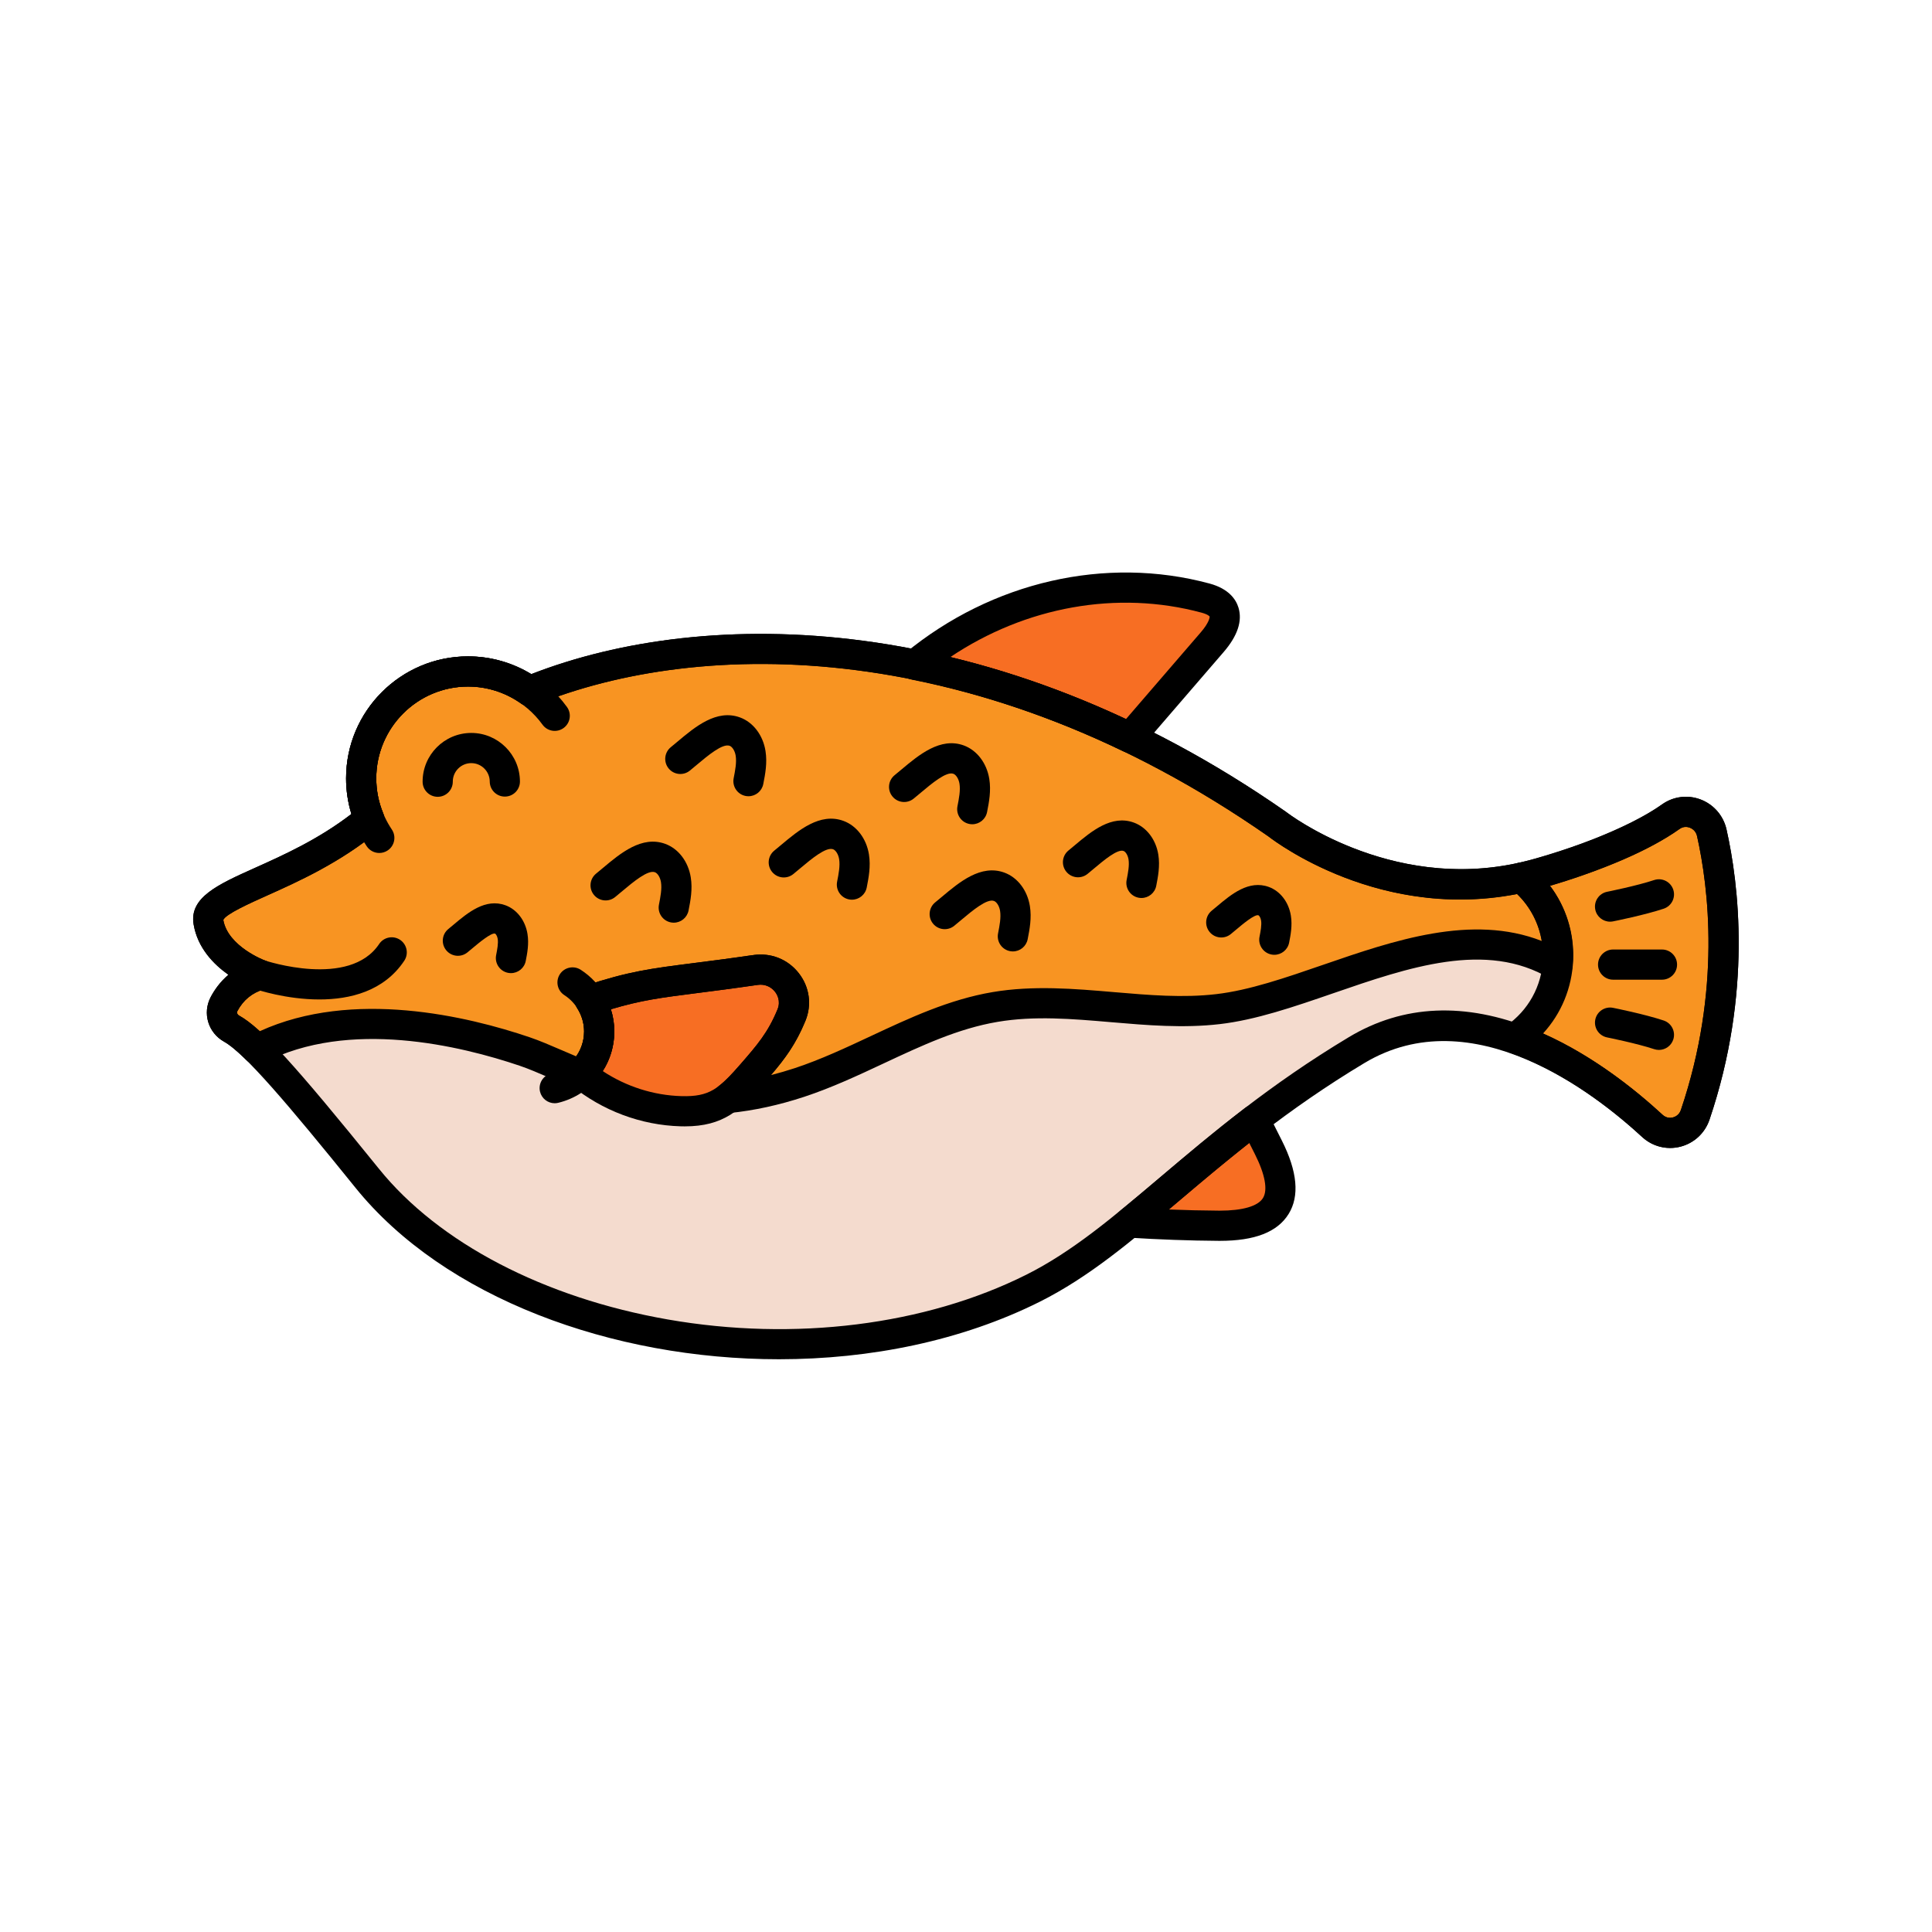<svg enable-background="new 0 0 512 512" height="100" viewBox="-32 -32 320 320" width="100" xmlns="http://www.w3.org/2000/svg"><path d="m251.523 105.921c-.684-3.043-4.238-4.466-6.779-2.657-3.658 2.605-10.168 5.968-21.699 9.331-24.277 7.081-43.495-8.092-43.495-8.092-49.855-34.747-97.449-32.826-123.835-22.044-2.883-2.036-6.394-3.244-10.192-3.244-9.776 0-17.702 7.925-17.702 17.702 0 2.388.479 4.661 1.336 6.74-12.617 10.468-27.454 12.05-26.624 17.031 1.012 6.069 8.519 8.759 8.519 8.759-3.227.95-4.991 3.056-5.941 4.859-.77 1.461-.204 3.254 1.238 4.058 3.55 1.978 9.656 8.927 22.483 24.808 21.242 26.3 73.611 36.53 110.256 18.207 16.184-8.092 28.323-24.277 53.611-39.449 19.103-11.462 39.937 4.205 48.986 12.556 2.33 2.15 6.075 1.167 7.092-1.835 6.813-20.116 4.849-37.372 2.746-46.73z" fill="#f4dbce"/><path d="m251.523 105.921c-.684-3.043-4.238-4.466-6.779-2.657-6.219 4.429-17.916 8.59-24.749 10.1 8.576 7.066 7.984 20.331-1.142 26.628 9.626 3.354 17.947 9.986 22.832 14.493 2.33 2.15 6.075 1.167 7.092-1.835 6.813-20.115 4.849-37.371 2.746-46.729z" fill="#f89422"/><path d="m155.137 90.188c4.549-5.275 9.099-10.551 13.648-15.826 2.822-3.273 3.031-6.182-1.103-7.297-16.466-4.442-34.588-.14-48.183 11.05 11.327 2.261 23.307 6.135 35.638 12.073z" fill="#f76e23"/><path d="m175.783 153.47c-7.951 6.082-14.475 11.956-20.692 17.026 4.905.309 9.818.493 14.732.527 9.623.066 12.717-4.135 8.266-12.973-.769-1.527-1.538-3.054-2.306-4.58z" fill="#f76e23"/><path d="m219.995 113.364c.002 0 .003-.001.005-.001-22.817 5.045-40.45-8.859-40.45-8.859-49.855-34.748-97.449-32.827-123.835-22.045-2.883-2.036-6.394-3.244-10.192-3.244-9.776 0-17.702 7.925-17.702 17.702 0 2.388.479 4.661 1.336 6.74-12.617 10.468-27.454 12.05-26.624 17.031 1.012 6.069 8.519 8.759 8.519 8.759-3.227.95-4.991 3.056-5.941 4.859-.77 1.461-.204 3.254 1.238 4.058 1.111.619 2.474 1.727 4.214 3.442 12.939-6.724 30.282-4.413 44.357.362 2.589.878 5.625 2.347 9.208 3.784l.096-.101c1.858-1.761 3.021-4.248 3.021-7.009 0-1.918-.574-3.695-1.538-5.198 9.587-3.164 12.309-2.788 27.354-4.975.031-.004.063-.009.094-.014 4.205-.614 7.552 3.555 5.935 7.485-1.713 4.163-3.614 6.381-6.498 9.7-1.484 1.707-2.731 3.039-4.023 4.027 3.656-.366 7.599-1.173 11.856-2.578 11.016-3.636 20.947-10.566 32.386-12.502 12.167-2.059 24.671 1.78 36.928.354 17.32-2.015 39.004-17.494 56.23-7.236.527-5.281-1.415-10.786-5.974-14.541z" fill="#f89422"/><path d="m93.157 128.654c-.031.004-.063.009-.094.014-15.045 2.187-17.767 1.811-27.354 4.975.964 1.503 1.538 3.28 1.538 5.198 0 2.762-1.163 5.248-3.021 7.009 4.654 3.801 10.569 6.036 16.577 6.203 5.667.158 7.923-1.764 11.791-6.215 2.884-3.319 4.785-5.537 6.498-9.7 1.617-3.929-1.73-8.098-5.935-7.484z" fill="#f76e23"/><path d="m244.624 158.141c-1.696 0-3.35-.633-4.634-1.817-5.02-4.633-12.903-10.816-21.959-13.972-.89-.31-1.529-1.093-1.655-2.025s.282-1.857 1.058-2.393c3.705-2.557 5.94-6.599 6.132-11.089.19-4.482-1.69-8.692-5.16-11.552-.738-.608-1.064-1.584-.841-2.514s.958-1.65 1.892-1.857c7.129-1.575 18.271-5.729 23.838-9.694 1.861-1.323 4.25-1.624 6.387-.806 2.172.831 3.772 2.682 4.282 4.951 2.006 8.927 4.307 27.044-2.817 48.078-.753 2.225-2.557 3.898-4.824 4.477-.564.142-1.135.213-1.699.213zm-21.048-18.963c8.188 3.642 15.159 9.183 19.805 13.471.667.615 1.415.509 1.705.434.298-.076 1.023-.348 1.323-1.234 6.732-19.877 4.565-36.963 2.675-45.379-.204-.91-.9-1.267-1.19-1.378-.343-.131-1.017-.278-1.7.21-5.521 3.932-14.69 7.456-21.455 9.416 2.65 3.505 4.015 7.82 3.822 12.341-.196 4.587-1.969 8.829-4.985 12.119z"/><path d="m59.874 150.731c-1.126 0-2.149-.767-2.427-1.91-.327-1.341.496-2.693 1.838-3.02 3.215-.783 5.461-3.646 5.461-6.961 0-2.439-1.225-4.689-3.276-6.018-1.159-.75-1.49-2.298-.74-3.457.751-1.159 2.3-1.489 3.457-.74 3.481 2.254 5.56 6.072 5.56 10.215 0 5.629-3.815 10.489-9.279 11.818-.199.05-.399.073-.594.073z"/><path d="m30.824 109.281c-.804 0-1.594-.388-2.076-1.105-2.242-3.334-3.427-7.227-3.427-11.259 0-11.14 9.062-20.202 20.202-20.202 6.467 0 12.591 3.133 16.382 8.38.809 1.119.557 2.682-.562 3.49-1.119.81-2.681.557-3.49-.562-2.854-3.949-7.463-6.308-12.329-6.308-8.383 0-15.202 6.819-15.202 15.202 0 3.034.891 5.963 2.575 8.47.771 1.146.467 2.699-.68 3.469-.428.288-.912.425-1.393.425z"/><path d="m97.015 193.135c-27.669.001-55.427-10.193-70.127-28.393-11.229-13.903-18.39-22.319-21.755-24.195-2.659-1.481-3.641-4.735-2.233-7.406.607-1.152 1.538-2.501 2.936-3.688-2.44-1.721-5.115-4.443-5.768-8.354-.743-4.46 4.056-6.612 10.132-9.338 4.725-2.12 10.517-4.718 16.004-8.943-.586-1.91-.882-3.888-.882-5.9 0-11.14 9.062-20.202 20.202-20.202 3.719 0 7.312 1.013 10.474 2.939 28.843-11.243 76.408-11.058 124.982 22.798.041.028.08.058.119.089.181.141 18.557 14.272 41.246 7.654 11.7-3.412 17.85-6.76 20.949-8.968 1.859-1.323 4.247-1.625 6.387-.806 2.172.831 3.772 2.682 4.282 4.951 2.006 8.927 4.307 27.044-2.817 48.078-.753 2.225-2.557 3.898-4.824 4.477-2.251.573-4.619-.025-6.331-1.604-7.869-7.262-28.104-22.987-46.005-12.25-12.804 7.683-22.227 15.657-30.539 22.693-8.099 6.854-15.093 12.774-23.239 16.849-12.934 6.465-28.051 9.519-43.193 9.519zm-51.492-111.42c-8.383 0-15.202 6.819-15.202 15.202 0 1.992.386 3.939 1.147 5.787.417 1.012.127 2.177-.715 2.876-6.402 5.312-13.399 8.45-18.508 10.742-2.9 1.302-6.873 3.083-7.259 4.049.762 4.401 6.848 6.701 6.909 6.723 1.019.365 1.687 1.344 1.655 2.426s-.755 2.021-1.794 2.326c-1.981.583-3.475 1.803-4.435 3.626-.131.247-.024.559.243.708 3.732 2.08 9.155 8.02 23.211 25.42 9.911 12.271 27.347 21.362 47.838 24.946 20.978 3.667 42.61.97 59.355-7.403 7.61-3.805 14.393-9.545 22.245-16.192 8.458-7.159 18.045-15.272 31.197-23.164 9.018-5.412 19.275-5.859 30.486-1.326 8.98 3.63 16.639 9.72 21.481 14.188.667.615 1.415.509 1.705.434.298-.076 1.023-.348 1.323-1.234 6.732-19.877 4.565-36.963 2.675-45.379-.204-.91-.9-1.267-1.19-1.378-.343-.131-1.017-.278-1.7.21-4.963 3.536-12.517 6.798-22.448 9.695-24.764 7.22-44.2-7.331-45.681-8.481-47.603-33.157-93.919-32.973-121.401-21.743-.79.321-1.689.22-2.388-.272-2.58-1.822-5.605-2.786-8.749-2.786z"/><path d="m40.498 99.976c-1.377 0-2.495-1.114-2.5-2.492-.014-4.444 3.59-8.072 8.034-8.086h.026c4.431 0 8.044 3.599 8.06 8.033.005 1.381-1.11 2.504-2.491 2.509-.003 0-.006 0-.009 0-1.377 0-2.495-1.113-2.5-2.491-.006-1.685-1.378-3.051-3.061-3.051-.003 0-.006 0-.01 0-1.687.005-3.056 1.383-3.05 3.07.004 1.381-1.111 2.503-2.492 2.508-.002 0-.004 0-.007 0z"/><path d="m155.136 92.688c-.367 0-.737-.08-1.084-.248-11.482-5.529-23.273-9.524-35.043-11.874-.947-.188-1.7-.906-1.936-1.843s.091-1.925.836-2.539c14.402-11.854 33.249-16.166 50.423-11.534 3.219.869 4.385 2.647 4.796 3.986.679 2.209-.146 4.686-2.45 7.358l-13.648 15.827c-.487.565-1.184.867-1.894.867zm-29.759-15.838c9.789 2.355 19.551 5.796 29.11 10.264l12.403-14.384c1.367-1.585 1.497-2.475 1.458-2.626-.002 0-.236-.333-1.319-.625-13.964-3.771-29.18-1.005-41.652 7.371z"/><path d="m170.045 173.523c-.08 0-.159 0-.239-.001-4.779-.032-9.783-.211-14.872-.531-1.026-.064-1.908-.752-2.223-1.73-.314-.979.003-2.052.8-2.702 2.171-1.771 4.367-3.63 6.693-5.598 4.355-3.686 8.859-7.497 14.061-11.476.59-.452 1.352-.62 2.078-.451.725.166 1.338.647 1.673 1.312l2.307 4.579c2.571 5.106 2.945 9.195 1.109 12.152-1.857 2.99-5.583 4.446-11.387 4.446zm-8.444-5.195c2.803.111 5.557.177 8.238.194.067.001.135.001.2.001 3.776 0 6.31-.737 7.145-2.084.83-1.337.358-3.918-1.327-7.266l-.94-1.866c-4.13 3.248-7.857 6.402-11.482 9.47-.621.525-1.231 1.041-1.834 1.551z"/><path d="m234.675 120.658c-1.167 0-2.211-.821-2.448-2.01-.271-1.354.607-2.671 1.961-2.941.049-.01 4.942-.993 7.791-1.943 1.313-.435 2.727.272 3.163 1.581.437 1.31-.271 2.726-1.581 3.163-3.146 1.049-8.18 2.06-8.393 2.102-.166.033-.33.048-.493.048z"/><path d="m242.77 141.901c-.262 0-.528-.042-.791-.129-2.849-.95-7.742-1.934-7.791-1.943-1.354-.271-2.231-1.587-1.961-2.941s1.587-2.229 2.941-1.961c.213.042 5.246 1.053 8.393 2.102 1.31.438 2.018 1.854 1.581 3.163-.35 1.046-1.326 1.709-2.372 1.709z"/><path d="m243.275 130.268h-8.092c-1.381 0-2.5-1.119-2.5-2.5s1.119-2.5 2.5-2.5h8.092c1.381 0 2.5 1.119 2.5 2.5s-1.119 2.5-2.5 2.5z"/><path d="m79.597 120.825c-.159 0-.321-.015-.483-.047-1.354-.265-2.238-1.578-1.973-2.934.253-1.291.514-2.626.335-3.736-.125-.781-.548-1.472-1.005-1.641-1.158-.426-3.6 1.619-5.381 3.112-.405.341-.808.679-1.206 1.002-1.071.871-2.646.706-3.517-.366s-.706-2.646.366-3.517c.377-.306.758-.626 1.142-.948 2.869-2.408 6.437-5.406 10.327-3.974 2.178.805 3.791 2.927 4.211 5.538.319 1.989-.045 3.85-.366 5.49-.234 1.194-1.279 2.021-2.45 2.021z"/><path d="m109.108 117.018c-.159 0-.321-.015-.483-.047-1.354-.265-2.238-1.578-1.973-2.934.252-1.291.514-2.627.335-3.736-.125-.782-.548-1.472-1.004-1.64-1.165-.423-3.603 1.617-5.384 3.112-.405.341-.808.678-1.205 1.001-1.071.871-2.646.707-3.517-.366-.87-1.071-.706-2.646.366-3.517.376-.306.757-.625 1.141-.947 2.871-2.41 6.442-5.407 10.328-3.975 2.178.803 3.791 2.925 4.212 5.538.319 1.988-.045 3.849-.366 5.49-.233 1.193-1.279 2.021-2.45 2.021z"/><path d="m135.765 125.585c-.159 0-.321-.015-.483-.047-1.354-.265-2.238-1.578-1.973-2.934.253-1.291.514-2.626.335-3.736-.125-.781-.548-1.472-1.006-1.64-1.156-.438-3.6 1.618-5.381 3.111-.405.341-.808.679-1.206 1.002-1.071.872-2.646.707-3.517-.366-.87-1.072-.706-2.646.366-3.517.377-.306.758-.626 1.142-.948 2.869-2.408 6.437-5.405 10.327-3.974 2.178.804 3.791 2.926 4.212 5.538.319 1.989-.045 3.85-.366 5.49-.234 1.194-1.279 2.021-2.45 2.021z"/><path d="m157.062 116.736c-.159 0-.321-.015-.483-.047-1.355-.265-2.238-1.579-1.973-2.934.232-1.187.473-2.414.312-3.416-.106-.66-.46-1.259-.824-1.393-.996-.369-3.306 1.579-4.838 2.866-.38.317-.756.633-1.127.935-1.071.871-2.646.706-3.517-.366s-.706-2.646.366-3.517c.351-.284.705-.582 1.062-.882 2.705-2.271 6.071-5.098 9.782-3.728 2.086.769 3.631 2.796 4.031 5.291.303 1.881-.055 3.704-.342 5.17-.232 1.194-1.278 2.021-2.449 2.021z"/><path d="m179.071 126.145c-.159 0-.32-.015-.482-.047-1.355-.265-2.239-1.577-1.974-2.933.187-.958.38-1.949.257-2.716-.081-.506-.342-.813-.427-.845-.608-.24-2.734 1.563-3.644 2.327-.318.268-.634.532-.946.786-1.071.871-2.646.706-3.517-.366-.87-1.071-.706-2.646.366-3.517.291-.236.585-.483.882-.732 2.344-1.968 5.264-4.413 8.589-3.189 1.883.695 3.275 2.513 3.634 4.743.264 1.646-.042 3.21-.288 4.468-.232 1.193-1.278 2.021-2.45 2.021z"/><path d="m52.631 129.18c-.159 0-.32-.015-.482-.047-1.355-.265-2.239-1.577-1.974-2.933.187-.959.381-1.951.258-2.714-.082-.509-.343-.816-.428-.848-.605-.213-2.733 1.564-3.643 2.328-.318.268-.634.532-.946.785-1.071.871-2.646.706-3.517-.366s-.706-2.646.366-3.517c.291-.235.585-.483.882-.732 2.345-1.967 5.264-4.412 8.588-3.189 1.883.695 3.275 2.513 3.634 4.744.265 1.642-.042 3.209-.288 4.468-.232 1.194-1.278 2.021-2.45 2.021z"/><path d="m129.041 104.522c-.159 0-.321-.015-.483-.047-1.354-.265-2.238-1.578-1.973-2.934.253-1.291.514-2.626.335-3.736-.125-.781-.548-1.472-1.006-1.64-1.16-.439-3.598 1.616-5.379 3.11-.406.342-.81.68-1.208 1.003-1.071.871-2.646.707-3.517-.366-.87-1.072-.706-2.646.366-3.517.377-.306.759-.627 1.145-.95 2.869-2.407 6.445-5.402 10.324-3.972 2.178.805 3.792 2.926 4.212 5.538.319 1.989-.045 3.85-.366 5.49-.233 1.194-1.279 2.021-2.45 2.021z"/><path d="m91.973 99.882c-.159 0-.321-.015-.483-.047-1.354-.265-2.238-1.578-1.973-2.934.252-1.291.514-2.627.335-3.736-.125-.782-.548-1.472-1.004-1.64-1.169-.422-3.603 1.618-5.384 3.112-.405.341-.808.678-1.205 1.001-1.071.871-2.646.707-3.517-.366-.87-1.071-.706-2.646.366-3.517.376-.306.757-.625 1.141-.947 2.871-2.41 6.443-5.406 10.328-3.975 2.178.803 3.791 2.925 4.212 5.538.319 1.988-.045 3.849-.366 5.49-.234 1.194-1.279 2.021-2.45 2.021z"/><path d="m20.903 133.542c-5.498 0-10.287-1.602-10.661-1.729-1.307-.448-2.002-1.87-1.555-3.176.448-1.306 1.865-2 3.173-1.556.141.047 14.016 4.66 18.938-2.723.765-1.15 2.318-1.46 3.467-.693 1.148.766 1.459 2.318.693 3.467-3.374 5.063-9.013 6.41-14.055 6.41z"/><path d="m88.568 152.366c-1.018 0-1.944-.62-2.324-1.581-.411-1.04-.081-2.227.807-2.905 1.127-.861 2.276-2.095 3.655-3.681 2.704-3.111 4.491-5.167 6.073-9.011.581-1.413-.092-2.509-.408-2.914-.686-.878-1.754-1.308-2.854-1.146-4.198.61-7.439 1.023-10.044 1.355-6.025.768-9.239 1.178-14.302 2.688.379 1.184.574 2.419.574 3.669 0 3.347-1.334 6.463-3.757 8.782l-.058.061c-.707.734-1.785.968-2.733.588-1.462-.586-2.834-1.178-4.123-1.733-1.88-.81-3.504-1.51-4.957-2.003-9.803-3.325-28.347-7.816-42.401-.511-.961.5-2.137.322-2.907-.438-1.531-1.51-2.769-2.532-3.678-3.039-2.658-1.481-3.64-4.735-2.232-7.406.607-1.152 1.538-2.501 2.936-3.688-2.44-1.721-5.115-4.443-5.768-8.354-.743-4.46 4.056-6.612 10.132-9.338 4.725-2.12 10.517-4.718 16.004-8.943-.586-1.91-.882-3.888-.882-5.9 0-11.14 9.062-20.202 20.202-20.202 3.719 0 7.312 1.013 10.474 2.939 28.843-11.243 76.408-11.058 124.982 22.798.04.028.08.058.118.088.165.129 17.011 13.082 38.325 8.39.043-.011.086-.02.13-.027.804-.146 1.591.107 2.153.633 4.862 4.073 7.384 10.273 6.75 16.618-.085.851-.599 1.6-1.361 1.984-.766.384-1.671.352-2.405-.085-10.53-6.271-23.396-1.837-35.836 2.452-6.597 2.273-12.827 4.421-18.825 5.119-6.033.702-12.095.185-17.957-.317-6.547-.56-12.731-1.089-18.843-.055-6.526 1.104-12.524 3.912-18.874 6.886-4.227 1.979-8.596 4.024-13.146 5.525-4.188 1.382-8.356 2.287-12.391 2.69-.083.008-.166.012-.249.012zm5.398-26.264c2.51 0 4.798 1.112 6.347 3.097 1.779 2.279 2.187 5.23 1.09 7.894-1.609 3.913-3.455 6.345-5.699 8.972 1.307-.33 2.621-.714 3.939-1.148 4.266-1.408 8.498-3.39 12.592-5.306 6.373-2.984 12.963-6.069 20.16-7.287 6.739-1.141 13.533-.56 20.103.002 5.873.502 11.422.977 16.953.333 5.46-.635 11.44-2.696 17.773-4.88 11.576-3.99 24.54-8.457 36.13-3.927-.498-2.946-1.914-5.676-4.083-7.784-22.618 4.391-39.835-8.488-41.205-9.551-47.607-33.158-93.924-32.974-121.406-21.744-.79.321-1.689.22-2.388-.272-2.58-1.822-5.605-2.786-8.749-2.786-8.383 0-15.202 6.819-15.202 15.202 0 1.992.386 3.939 1.147 5.787.417 1.012.127 2.177-.715 2.876-6.402 5.312-13.399 8.45-18.508 10.742-2.9 1.302-6.873 3.083-7.259 4.049.762 4.401 6.848 6.701 6.909 6.723 1.019.365 1.687 1.344 1.655 2.426s-.755 2.021-1.793 2.326c-1.982.583-3.476 1.803-4.436 3.626-.131.247-.024.559.243.708 1.022.57 2.144 1.417 3.463 2.619 15.437-7.045 34.497-2.459 44.695 1.002 1.642.557 3.434 1.329 5.33 2.146.764.329 1.558.671 2.383 1.018.852-1.198 1.309-2.622 1.309-4.124 0-1.353-.395-2.684-1.142-3.85-.417-.65-.51-1.457-.252-2.185.259-.729.839-1.296 1.573-1.538 7.215-2.381 10.791-2.837 17.915-3.745 2.586-.329 5.803-.739 9.862-1.329.428-.062.851-.092 1.266-.092z"/><path d="m81.404 154.562c-.22 0-.443-.003-.672-.01-6.546-.182-12.97-2.585-18.088-6.766-.557-.455-.891-1.127-.917-1.845s.257-1.412.778-1.906c1.444-1.369 2.24-3.215 2.24-5.195 0-1.353-.395-2.684-1.142-3.85-.417-.65-.51-1.457-.252-2.185.259-.729.839-1.296 1.573-1.538 7.215-2.381 10.791-2.837 17.915-3.745 2.586-.329 5.803-.739 9.862-1.329l.453 2.46-.361-2.474c2.895-.423 5.712.704 7.518 3.018 1.779 2.279 2.187 5.23 1.09 7.894-1.894 4.602-4.113 7.155-6.923 10.388-3.804 4.379-6.632 7.083-13.074 7.083zm-13.577-9.161c3.878 2.565 8.427 4.025 13.044 4.153 4.645.13 6.225-1.203 9.835-5.355 2.704-3.111 4.491-5.167 6.073-9.011.581-1.413-.092-2.509-.408-2.914-.686-.878-1.754-1.308-2.854-1.146-.022.003-.052.008-.061.009-4.138.602-7.379 1.015-9.983 1.347-6.025.768-9.239 1.178-14.302 2.688.379 1.184.574 2.42.574 3.669.001 2.369-.668 4.623-1.918 6.56z"/></svg>